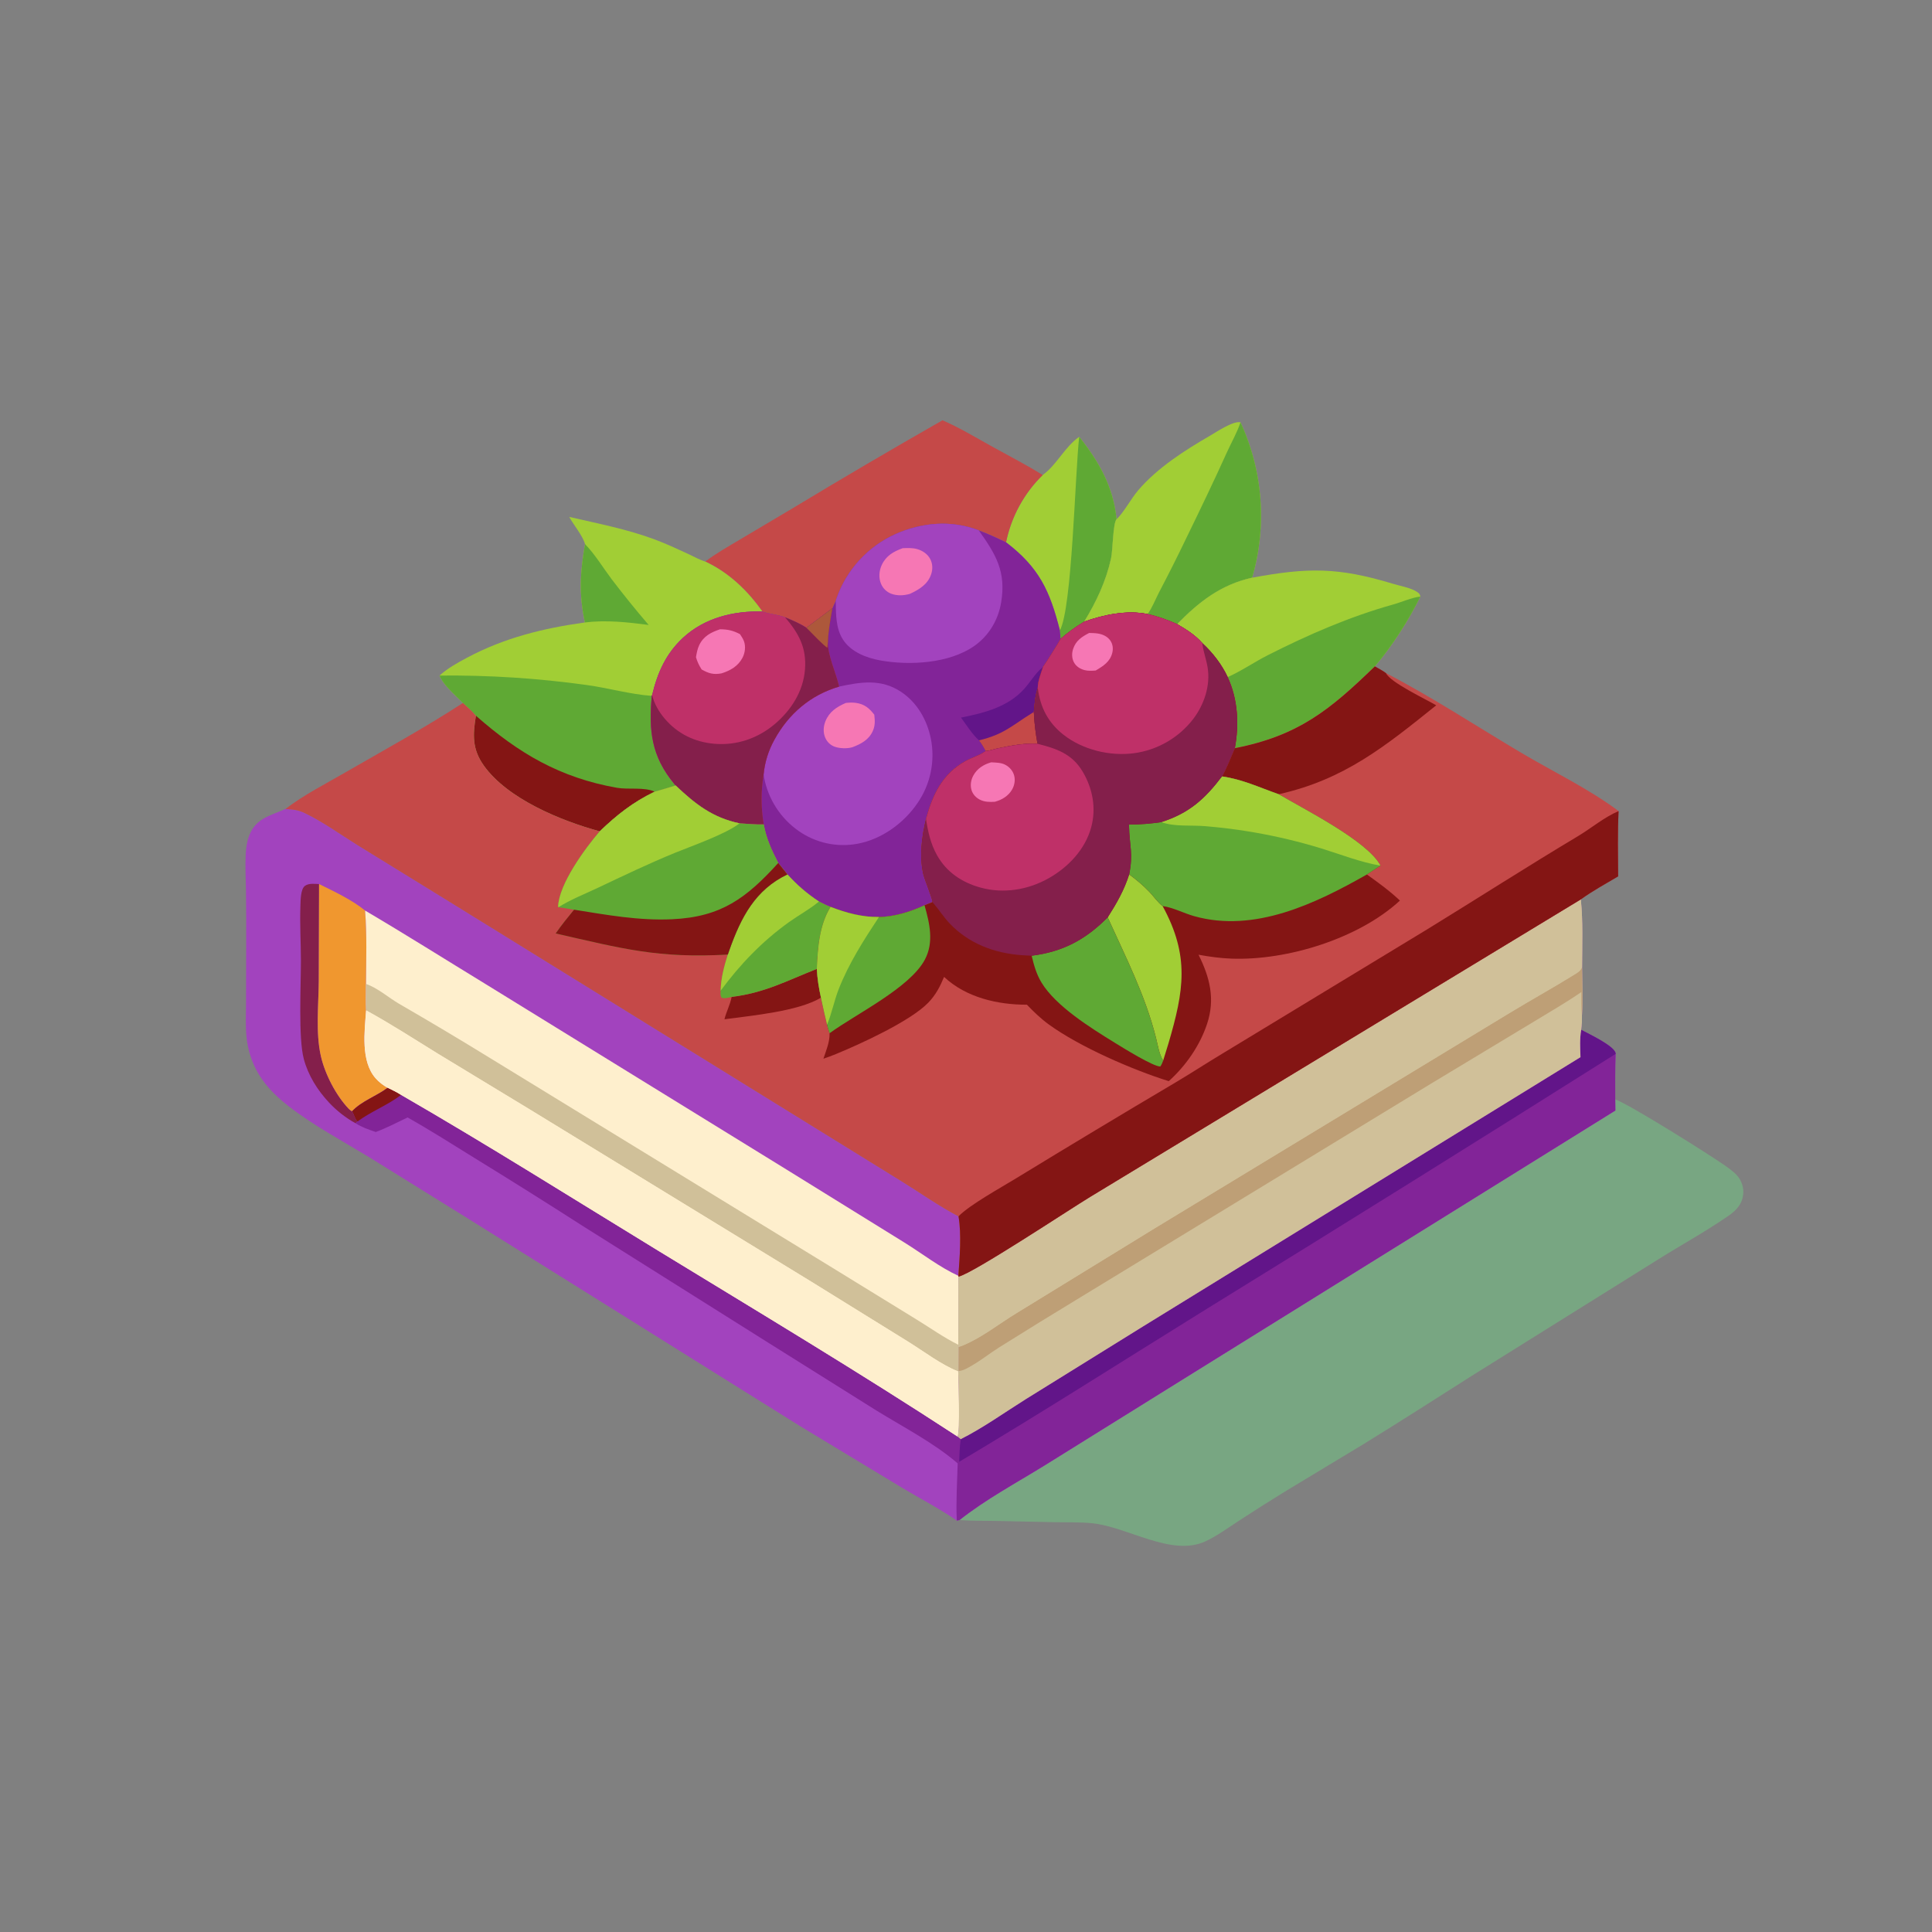 <?xml version="1.0" encoding="utf-8" ?>
<svg xmlns="http://www.w3.org/2000/svg" xmlns:xlink="http://www.w3.org/1999/xlink" width="256" height="256">
	<rect width="100%" height="100%" fill="#808080" stroke="none"/>
	<path fill="#A1CE35" transform="scale(0.25 0.25)" d="M552.649 251.773C560.161 246.354 564.275 236.888 572.002 231.521C582.565 244.841 590.096 258.04 591.796 275.225C589.874 277.229 589.828 291.688 588.89 295.944C586.236 307.985 581.049 319.058 574.628 329.51C570.153 332.238 566.069 335.121 562.147 338.6L561.762 334.085C556.433 313.093 550.746 300.79 533.227 287.42Q533.484 286.158 533.788 284.907Q534.093 283.656 534.443 282.417Q534.793 281.178 535.19 279.953Q535.586 278.727 536.028 277.518Q536.469 276.308 536.956 275.116Q537.442 273.924 537.972 272.75Q538.502 271.577 539.076 270.424Q539.65 269.271 540.266 268.141Q540.882 267.01 541.539 265.903Q542.197 264.796 542.896 263.714Q543.594 262.632 544.332 261.577Q545.07 260.522 545.847 259.495Q546.624 258.468 547.439 257.471Q548.253 256.474 549.104 255.508Q549.955 254.541 550.842 253.607Q551.728 252.673 552.649 251.773Z"/>
	<path fill="#5FA934" transform="scale(0.25 0.25)" d="M572.002 231.521C582.565 244.841 590.096 258.04 591.796 275.225C589.874 277.229 589.828 291.688 588.89 295.944C586.236 307.985 581.049 319.058 574.628 329.51C570.153 332.238 566.069 335.121 562.147 338.6L561.762 334.085C568.262 322.448 569.786 250.979 572.002 231.521Z"/>
	<path fill="#A1CE35" transform="scale(0.25 0.25)" d="M591.796 275.225C595.834 271.361 599.42 264.345 603.318 259.799C613.492 247.933 627.851 238.732 641.322 230.943C644.69 228.995 653.762 222.861 657.484 223.859Q658.037 225.055 658.564 226.264Q659.09 227.472 659.589 228.692Q660.089 229.912 660.56 231.143Q661.032 232.374 661.476 233.615Q661.92 234.856 662.336 236.107Q662.752 237.358 663.141 238.618Q663.528 239.878 663.888 241.146Q664.248 242.414 664.579 243.69Q664.91 244.966 665.213 246.249Q665.515 247.532 665.789 248.821Q666.062 250.111 666.307 251.406Q666.552 252.701 666.767 254.002Q666.983 255.302 667.169 256.607Q667.356 257.912 667.513 259.221Q667.67 260.529 667.798 261.841Q667.926 263.153 668.024 264.468Q668.122 265.782 668.191 267.099Q668.26 268.415 668.299 269.733Q668.339 271.05 668.349 272.368Q668.358 273.687 668.339 275.005Q668.319 276.323 668.27 277.64Q668.22 278.957 668.142 280.273Q668.063 281.589 667.955 282.903Q667.846 284.216 667.709 285.527Q667.571 286.838 667.404 288.146Q667.237 289.453 667.041 290.757Q666.844 292.06 666.619 293.359Q666.394 294.658 666.139 295.951Q665.885 297.245 665.601 298.532Q665.318 299.819 665.006 301.1Q664.694 302.381 664.353 303.654Q664.012 304.928 663.643 306.193C647.101 309.865 635.483 318.959 623.913 330.8C618.8 328.52 613.737 326.694 608.266 325.478C597.416 323.206 584.848 325.828 574.628 329.51C581.049 319.058 586.236 307.985 588.89 295.944C589.828 291.688 589.874 277.229 591.796 275.225Z"/>
	<path fill="#5FA934" transform="scale(0.25 0.25)" d="M657.484 223.859Q658.037 225.055 658.564 226.264Q659.09 227.472 659.589 228.692Q660.089 229.912 660.56 231.143Q661.032 232.374 661.476 233.615Q661.92 234.856 662.336 236.107Q662.752 237.358 663.141 238.618Q663.528 239.878 663.888 241.146Q664.248 242.414 664.579 243.69Q664.91 244.966 665.213 246.249Q665.515 247.532 665.789 248.821Q666.062 250.111 666.307 251.406Q666.552 252.701 666.767 254.002Q666.983 255.302 667.169 256.607Q667.356 257.912 667.513 259.221Q667.67 260.529 667.798 261.841Q667.926 263.153 668.024 264.468Q668.122 265.782 668.191 267.099Q668.26 268.415 668.299 269.733Q668.339 271.05 668.349 272.368Q668.358 273.687 668.339 275.005Q668.319 276.323 668.27 277.64Q668.22 278.957 668.142 280.273Q668.063 281.589 667.955 282.903Q667.846 284.216 667.709 285.527Q667.571 286.838 667.404 288.146Q667.237 289.453 667.041 290.757Q666.844 292.06 666.619 293.359Q666.394 294.658 666.139 295.951Q665.885 297.245 665.601 298.532Q665.318 299.819 665.006 301.1Q664.694 302.381 664.353 303.654Q664.012 304.928 663.643 306.193C647.101 309.865 635.483 318.959 623.913 330.8C618.8 328.52 613.737 326.694 608.266 325.478C610.67 322.167 612.404 317.685 614.286 314.023Q621.886 299.565 628.942 284.835C636.225 269.895 643.392 255.01 650.234 239.86C652.588 234.648 655.696 229.259 657.484 223.859Z"/>
	<path fill="#A1CE35" transform="scale(0.25 0.25)" d="M663.643 306.193C693.039 300.758 709.102 300.563 738.213 309.391C741.97 310.53 748.235 311.632 751.327 313.903C752.424 314.709 752.52 314.935 752.812 316.176C746.614 328.828 737.83 342.45 728.703 353.208C704.932 376.223 688.352 389.913 654.493 396.567C656.844 383.97 656.142 370.585 650.694 358.875C647.55 352.131 642.706 345.883 637.239 340.871C633.439 336.557 628.831 333.672 623.913 330.8C635.483 318.959 647.101 309.865 663.643 306.193Z"/>
	<path fill="#5FA934" transform="scale(0.25 0.25)" d="M650.694 358.875C657.916 355.686 664.81 350.895 671.912 347.292C693.199 336.491 715.257 326.873 738.285 320.425C743.024 319.098 747.964 316.8 752.812 316.176C746.614 328.828 737.83 342.45 728.703 353.208C704.932 376.223 688.352 389.913 654.493 396.567C656.844 383.97 656.142 370.585 650.694 358.875Z"/>
	<path fill="#C54948" transform="scale(0.25 0.25)" d="M499.546 222.756C508.701 226.743 517.472 232.047 526.202 236.886C535.036 241.782 544.087 246.414 552.649 251.773Q551.728 252.673 550.842 253.607Q549.955 254.541 549.104 255.508Q548.253 256.474 547.439 257.471Q546.624 258.468 545.847 259.495Q545.07 260.522 544.332 261.577Q543.594 262.632 542.896 263.714Q542.197 264.796 541.539 265.903Q540.882 267.01 540.266 268.141Q539.65 269.271 539.076 270.424Q538.502 271.577 537.972 272.75Q537.442 273.924 536.956 275.116Q536.469 276.308 536.028 277.518Q535.586 278.727 535.19 279.953Q534.793 281.178 534.443 282.417Q534.093 283.656 533.789 284.907Q533.484 286.158 533.227 287.42C528.414 285.121 523.765 282.91 518.741 281.074C504.324 275.525 488.657 276.839 474.613 283.078Q473.252 283.69 471.925 284.371Q470.597 285.051 469.306 285.799Q468.015 286.546 466.763 287.358Q465.511 288.171 464.303 289.045Q463.095 289.92 461.932 290.856Q460.77 291.791 459.657 292.785Q458.544 293.778 457.482 294.827Q456.421 295.876 455.415 296.977Q454.409 298.079 453.46 299.23Q452.511 300.382 451.622 301.58Q450.733 302.778 449.907 304.02Q449.08 305.262 448.318 306.545Q447.555 307.827 446.859 309.147Q446.164 310.466 445.536 311.82Q444.908 313.173 444.35 314.557Q443.792 315.941 443.305 317.351C443.176 317.713 443.063 318.08 442.957 318.449L441.183 322.382L427.398 332.699C423.915 330.439 419.926 328.737 416.09 327.175C412.2 325.714 408.012 325.514 404.115 324.137C396.176 312.988 386.369 303.52 373.806 297.629C379.553 293.27 386.039 289.64 392.229 285.945L419.488 269.763Q459.217 245.749 499.546 222.756Z"/>
	<path fill="#A1CE35" transform="scale(0.25 0.25)" d="M301.712 273.974C316.963 277.509 332.373 280.454 347.084 285.945C353.144 288.206 359.016 290.958 364.885 293.665C367.77 294.996 370.785 296.732 373.806 297.629C386.369 303.52 396.176 312.988 404.115 324.137C388.889 323.665 373.396 327.472 362.003 338.046C352.933 346.465 348.457 356.588 345.648 368.42L345.464 368.824C343.813 387.193 345.183 400.778 357.376 415.493C357.61 415.775 357.855 416.05 358.097 416.326Q352.57 418.034 347.004 419.609C335.565 425.111 326.977 431.877 317.884 440.626C297.3 435.039 268.964 423.393 256.426 405.749C250.228 397.028 250.557 389.406 252.252 379.357C250.208 376.867 247.731 374.764 245.359 372.594C241.413 368.452 235.195 363.412 232.959 358.064C237.234 354.206 242.398 351.344 247.453 348.645C267.303 338.045 287.886 332.992 310.007 329.911C306.798 314.733 307.466 303.505 310.075 288.39C308.755 283.726 304.075 278.356 301.712 273.974Z"/>
	<path fill="#5FA934" transform="scale(0.25 0.25)" d="M310.075 288.39C315.309 293.723 319.611 300.895 324.123 306.903Q333.614 319.363 343.812 331.252C332.637 329.76 321.267 328.534 310.007 329.911C306.798 314.733 307.466 303.505 310.075 288.39Z"/>
	<path fill="#5FA934" transform="scale(0.25 0.25)" d="M232.959 358.064Q252.487 357.863 271.977 359.112Q291.466 360.361 310.809 363.052C322.385 364.624 333.814 367.986 345.464 368.824C343.813 387.193 345.183 400.778 357.376 415.493C357.61 415.775 357.855 416.05 358.097 416.326Q352.57 418.034 347.004 419.609C335.565 425.111 326.977 431.877 317.884 440.626C297.3 435.039 268.964 423.393 256.426 405.749C250.228 397.028 250.557 389.406 252.252 379.357C250.208 376.867 247.731 374.764 245.359 372.594C241.413 368.452 235.195 363.412 232.959 358.064Z"/>
	<path fill="#841514" transform="scale(0.25 0.25)" d="M252.252 379.357C274.961 399.352 296.885 412.203 326.944 417.534C333.137 418.632 341.342 417.011 347.004 419.609C335.565 425.111 326.977 431.877 317.884 440.626C297.3 435.039 268.964 423.393 256.426 405.749C250.228 397.028 250.557 389.406 252.252 379.357Z"/>
	<path fill="#822498" transform="scale(0.25 0.25)" d="M442.957 318.449C443.063 318.08 443.176 317.713 443.305 317.351Q443.792 315.941 444.35 314.557Q444.908 313.173 445.536 311.82Q446.164 310.466 446.859 309.147Q447.555 307.827 448.318 306.545Q449.08 305.262 449.907 304.02Q450.733 302.778 451.622 301.58Q452.511 300.382 453.46 299.23Q454.409 298.079 455.415 296.977Q456.421 295.876 457.482 294.827Q458.544 293.778 459.657 292.785Q460.77 291.791 461.932 290.856Q463.095 289.92 464.303 289.045Q465.511 288.171 466.763 287.358Q468.015 286.546 469.306 285.799Q470.597 285.051 471.925 284.371Q473.252 283.69 474.613 283.078C488.657 276.839 504.324 275.525 518.741 281.074C523.765 282.91 528.414 285.121 533.227 287.42C550.746 300.79 556.433 313.093 561.762 334.085L562.147 338.6C561.433 340.08 554.071 351.837 552.82 353.479C551.79 356.834 549.981 361.151 550.048 364.678C548.607 368.711 548.355 373.123 547.95 377.362C548.201 383.08 548.882 388.59 549.903 394.218C542.796 393.838 536.028 395.164 529.102 396.601C527.067 397.023 524.382 398.003 522.392 398.067C522.224 398.187 522.057 398.309 521.887 398.427C518.901 400.498 514.816 401.666 511.572 403.481C499.439 410.267 494.325 421.18 490.801 434.062C488.519 443.207 487.229 453.838 489.305 463.159C489.943 466.023 494.381 476.676 494.186 478.114L490.008 479.805C482.57 483.263 474.117 485.864 465.861 486.048C456.802 486.14 448.615 483.885 440.22 480.676C438.137 479.985 436.052 478.774 434.059 477.832C427.708 473.681 422.437 469.082 417.348 463.467L412.495 457.393C409.066 450.785 406.101 444.379 404.802 436.973C400.538 437.079 396.213 436.645 391.957 436.387C377.63 433.389 368.465 426.155 358.097 416.326C357.855 416.05 357.61 415.775 357.376 415.493C345.183 400.778 343.813 387.193 345.464 368.824L345.648 368.42C348.457 356.588 352.933 346.465 362.003 338.046C373.396 327.472 388.889 323.665 404.115 324.137C408.012 325.514 412.2 325.714 416.09 327.175C419.926 328.737 423.915 330.439 427.398 332.699L441.183 322.382L442.957 318.449Z"/>
	<path fill="#621589" transform="scale(0.25 0.25)" d="M509.337 380.343C521.581 377.894 534.337 374.72 542.981 364.98C546.198 361.355 548.635 357.038 552.339 353.877C552.498 353.742 552.66 353.612 552.82 353.479C551.79 356.834 549.981 361.151 550.048 364.678C548.607 368.711 548.355 373.123 547.95 377.362C548.201 383.08 548.882 388.59 549.903 394.218C542.796 393.838 536.028 395.164 529.102 396.601C527.067 397.023 524.382 398.003 522.392 398.067C521.367 396.012 520.26 394.235 518.87 392.407C515.245 389.105 512.263 384.287 509.337 380.343Z"/>
	<path fill="#C54948" transform="scale(0.25 0.25)" d="M547.95 377.362C548.201 383.08 548.882 388.59 549.903 394.218C542.796 393.838 536.028 395.164 529.102 396.601C527.067 397.023 524.382 398.003 522.392 398.067C521.367 396.012 520.26 394.235 518.87 392.407C532.319 389.168 536.195 384.613 547.409 377.691L547.95 377.362Z"/>
	<path fill="#A243BE" transform="scale(0.25 0.25)" d="M442.957 318.449C443.063 318.08 443.176 317.713 443.305 317.351Q443.792 315.941 444.35 314.557Q444.908 313.173 445.536 311.82Q446.164 310.466 446.859 309.147Q447.555 307.827 448.318 306.545Q449.08 305.262 449.907 304.02Q450.733 302.778 451.622 301.58Q452.511 300.382 453.46 299.23Q454.409 298.079 455.415 296.977Q456.421 295.876 457.482 294.827Q458.544 293.778 459.657 292.785Q460.77 291.791 461.932 290.856Q463.095 289.92 464.303 289.045Q465.511 288.171 466.763 287.358Q468.015 286.546 469.306 285.799Q470.597 285.051 471.925 284.371Q473.252 283.69 474.613 283.078C488.657 276.839 504.324 275.525 518.741 281.074C527.843 293.875 533.363 302.968 530.623 319.329C529.068 328.616 524.157 336.895 516.433 342.344C503.189 351.685 482.043 352.827 466.598 350.038C459.215 348.705 451.088 345.581 446.828 339.044C442.896 333.009 443.082 325.375 442.957 318.449Z"/>
	<path fill="#F677B4" transform="scale(0.25 0.25)" d="M478.452 290.55C480.953 290.466 483.612 290.33 486.046 291.013C488.957 291.829 491.641 293.601 493.061 296.331C494.347 298.801 494.421 301.699 493.55 304.314C491.728 309.784 487.154 312.469 482.256 314.766C479.034 315.683 475.549 315.881 472.358 314.683Q471.9 314.508 471.462 314.286Q471.024 314.064 470.612 313.799Q470.199 313.533 469.816 313.227Q469.433 312.92 469.083 312.576Q468.734 312.232 468.421 311.853Q468.109 311.475 467.837 311.066Q467.565 310.658 467.337 310.224Q467.109 309.789 466.926 309.334C465.617 306.146 465.926 302.475 467.375 299.392C469.681 294.485 473.609 292.317 478.452 290.55Z"/>
	<path fill="#A243BE" transform="scale(0.25 0.25)" d="M444.764 363.9C456.242 361.426 466.892 359.716 477.356 366.54C486.006 372.182 491.375 381.53 493.371 391.531Q493.589 392.628 493.751 393.734Q493.914 394.841 494.021 395.954Q494.128 397.067 494.179 398.184Q494.23 399.302 494.226 400.42Q494.221 401.538 494.16 402.655Q494.1 403.772 493.983 404.884Q493.867 405.996 493.695 407.101Q493.523 408.206 493.296 409.301Q493.069 410.396 492.787 411.479Q492.506 412.561 492.17 413.628Q491.835 414.695 491.447 415.744Q491.058 416.792 490.618 417.82Q490.178 418.849 489.687 419.853Q489.196 420.858 488.655 421.837Q488.114 422.816 487.525 423.766Q486.936 424.717 486.3 425.637C479.085 436.294 467.31 444.827 454.55 447.193Q453.541 447.382 452.525 447.521Q451.508 447.66 450.486 447.749Q449.463 447.837 448.438 447.874Q447.412 447.911 446.386 447.897Q445.36 447.883 444.336 447.818Q443.312 447.753 442.292 447.637Q441.273 447.521 440.26 447.354Q439.248 447.188 438.245 446.971Q437.242 446.754 436.251 446.488Q435.26 446.221 434.284 445.906Q433.307 445.59 432.348 445.226Q431.388 444.862 430.448 444.451Q429.508 444.04 428.589 443.583Q427.671 443.125 426.776 442.623Q425.881 442.12 425.013 441.574Q424.144 441.027 423.304 440.438Q422.418 439.819 421.562 439.157Q420.707 438.496 419.884 437.794Q419.062 437.092 418.274 436.351Q417.486 435.61 416.736 434.831Q415.985 434.053 415.272 433.239Q414.56 432.426 413.888 431.579Q413.216 430.732 412.585 429.853Q411.955 428.974 411.368 428.066Q410.781 427.158 410.238 426.223Q409.695 425.287 409.199 424.327Q408.702 423.366 408.252 422.383Q407.803 421.399 407.401 420.395Q406.999 419.391 406.647 418.369Q406.294 417.347 405.991 416.309Q405.689 415.271 405.436 414.219Q405.184 413.168 404.983 412.105Q404.827 411.228 404.734 410.343Q404.968 407.957 405.444 405.608Q405.92 403.259 406.633 400.97Q407.346 398.682 408.289 396.478Q409.231 394.273 410.393 392.177C417.986 378.282 429.566 368.372 444.764 363.9Z"/>
	<path fill="#F677B4" transform="scale(0.25 0.25)" d="M448.252 372.587C450.004 372.363 451.852 372.286 453.605 372.535C458.149 373.179 460.666 375.283 463.39 378.804L463.407 378.975C463.747 382.066 463.893 384.61 462.569 387.521C460.467 392.145 456.287 394.376 451.748 396.057C449.04 396.865 444.983 396.727 442.333 395.753C440.143 394.948 438.416 393.27 437.459 391.153C436.186 388.34 436.362 385.054 437.513 382.234C439.57 377.191 443.496 374.664 448.252 372.587Z"/>
	<path fill="#BF3068" transform="scale(0.25 0.25)" d="M427.398 332.699L441.183 322.382C440.137 328.285 439.052 334.107 438.8 340.113C438.567 347.106 443.173 356.742 444.764 363.9C429.566 368.372 417.986 378.282 410.393 392.177Q409.231 394.273 408.289 396.478Q407.346 398.682 406.633 400.97Q405.92 403.259 405.444 405.608Q404.968 407.957 404.734 410.343C403.294 419.584 403.291 427.768 404.802 436.973C400.538 437.079 396.213 436.645 391.957 436.387C377.63 433.389 368.465 426.155 358.097 416.326C357.855 416.05 357.61 415.775 357.376 415.493C345.183 400.778 343.813 387.193 345.464 368.824L345.648 368.42C348.457 356.588 352.933 346.465 362.003 338.046C373.396 327.472 388.889 323.665 404.115 324.137C408.012 325.514 412.2 325.714 416.09 327.175C419.926 328.737 423.915 330.439 427.398 332.699Z"/>
	<path fill="#F677B4" transform="scale(0.25 0.25)" d="M381.614 333.533C385.774 333.565 388.507 334.176 392.201 336.109C392.985 337.302 393.823 338.519 394.316 339.868C395.343 342.679 394.89 346.053 393.518 348.67C391.184 353.117 387.066 355.433 382.445 356.897C378.13 357.691 375.667 356.951 371.887 354.846C370.53 352.71 369.599 350.78 368.881 348.35C369.261 346.113 369.625 343.946 370.625 341.882C372.943 337.094 376.836 335.163 381.614 333.533Z"/>
	<path fill="#841F4B" transform="scale(0.25 0.25)" d="M427.398 332.699L441.183 322.382C440.137 328.285 439.052 334.107 438.8 340.113C438.567 347.106 443.173 356.742 444.764 363.9C429.566 368.372 417.986 378.282 410.393 392.177Q409.231 394.273 408.289 396.478Q407.346 398.682 406.633 400.97Q405.92 403.259 405.444 405.608Q404.968 407.957 404.734 410.343C403.294 419.584 403.291 427.768 404.802 436.973C400.538 437.079 396.213 436.645 391.957 436.387C377.63 433.389 368.465 426.155 358.097 416.326C357.855 416.05 357.61 415.775 357.376 415.493C345.183 400.778 343.813 387.193 345.464 368.824L345.648 368.42C346.703 372.901 349.211 377.216 352.164 380.723C359.016 388.861 368.128 393.324 378.681 394.22C390.385 395.215 401.63 391.382 410.571 383.84C419.339 376.445 425.749 366.431 426.661 354.811C427.562 343.317 423.348 335.634 416.09 327.175C419.926 328.737 423.915 330.439 427.398 332.699Z"/>
	<path fill="#AD583B" transform="scale(0.25 0.25)" d="M427.398 332.699L441.183 322.382C440.137 328.285 439.052 334.107 438.8 340.113L438.524 343.232C437.447 343.169 428.633 333.878 427.398 332.699Z"/>
	<path fill="#78A682" transform="scale(0.25 0.25)" d="M856.109 582.74C862.498 584.604 908.663 613.497 916.001 618.997C918.397 620.793 920.729 622.551 922.236 625.207C924.112 628.513 924.513 632.29 923.321 635.911C922.045 639.785 919.068 642.369 915.822 644.609C903.913 652.829 891.055 659.871 878.788 667.562L780.085 729.213C761.001 741.326 741.975 753.557 722.723 765.4L680.813 790.714Q668.576 798.229 656.562 806.096C650.845 809.815 645.136 814.045 638.946 816.923C620.889 825.319 597.637 809.184 578.742 807.336C572.385 806.714 565.869 806.903 559.477 806.803L527.524 806.124C521.21 805.995 514.841 806.135 508.542 805.675C522.281 794.762 538.719 785.929 553.669 776.694L625.854 731.76L856.169 588.592L856.109 582.74Z"/>
	<path fill="#A243BE" transform="scale(0.25 0.25)" d="M507.124 805.946C498.069 799.658 487.925 794.406 478.451 788.753L423.487 755.524L247.708 645.655L195.485 613.234C181.214 604.562 166.134 596.531 152.935 586.273C145.48 580.479 138.995 573.894 134.954 565.271Q134.086 563.42 133.38 561.502Q132.673 559.584 132.132 557.613Q131.592 555.642 131.222 553.632Q130.851 551.621 130.654 549.587C130.053 543.771 130.38 537.688 130.396 531.842L130.47 501.217Q130.554 486.665 130.37 472.115C130.286 465.722 129.908 459.219 130.224 452.834C130.391 449.45 130.871 445.97 132.102 442.798C135.684 433.566 143.265 432.406 151.311 428.766C155.122 429 158.013 429.251 161.502 430.925C171.244 435.599 180.441 442.291 189.628 448.002L238.528 478.122L418.887 589.659L477.808 626.084C487.758 632.246 497.691 639.297 508.04 644.693C509.696 654.612 508.637 666.189 507.963 676.213L508.061 676.621C515.58 675.026 566.736 641.106 577.779 634.405L837.859 476.706C839.076 488.527 838.553 500.691 838.538 512.572C838.602 521.03 839.046 529.704 838.469 538.137C838.481 540.747 838.534 543.276 838.073 545.857C841.881 547.894 854.81 553.97 856.204 557.883C856.283 558.106 856.283 558.35 856.323 558.584C856.004 566.628 856.101 574.691 856.109 582.74L856.169 588.592L625.854 731.76L553.669 776.694C538.719 785.929 522.281 794.762 508.542 805.675L507.124 805.946Z"/>
	<path fill="#841F4B" transform="scale(0.25 0.25)" d="M188.428 595.337Q186.463 594.247 184.589 593.007Q182.715 591.766 180.945 590.381Q179.175 588.997 177.52 587.478Q175.864 585.958 174.333 584.313C168.231 577.796 163.331 569.933 161.017 561.269C158.073 550.246 159.508 521.993 159.498 509.311C159.491 499.634 158.86 489.857 159.225 480.196C159.328 477.462 159.269 471.239 161.628 469.526C163.679 468.038 166.732 468.471 169.116 468.569L168.96 520.065C168.853 532.798 167.241 547.253 170.058 559.716C172.215 569.258 178.081 580.633 184.85 587.705C185.382 588.26 185.921 588.651 186.592 589.02C187.717 590.757 188.04 592.998 189.471 594.409L188.428 595.337Z"/>
	<path fill="#F0972F" transform="scale(0.25 0.25)" d="M169.116 468.569C177.17 472.542 186.535 476.908 193.496 482.605C194.548 495.477 194.047 508.587 194.001 521.499C194.014 526.158 193.865 530.875 194.048 535.527C193.22 546.651 191.109 562.385 199.037 571.472C200.694 573.371 203.214 575.434 205.516 576.535C199.446 581.117 191.932 583.438 186.592 589.02C185.921 588.651 185.382 588.26 184.85 587.705C178.081 580.633 172.215 569.258 170.058 559.716C167.241 547.253 168.853 532.798 168.96 520.065L169.116 468.569Z"/>
	<path fill="#822498" transform="scale(0.25 0.25)" d="M838.073 545.857C841.881 547.894 854.81 553.97 856.204 557.883C856.283 558.106 856.283 558.35 856.323 558.584C856.004 566.628 856.101 574.691 856.109 582.74L856.169 588.592L625.854 731.76L553.669 776.694C538.719 785.929 522.281 794.762 508.542 805.675L507.124 805.946C506.637 795.895 507.327 785.687 507.592 775.632C495.387 765.022 478.771 756.362 464.886 747.835L407.641 711.943L309.253 650.045Q280.591 631.64 251.57 613.806C239.792 606.514 228.11 599.071 216.036 592.274C210.478 594.943 204.94 597.825 199.161 599.987C195.472 598.728 191.722 597.458 188.428 595.337L189.471 594.409C188.04 592.998 187.717 590.757 186.592 589.02C191.932 583.438 199.446 581.117 205.516 576.535C207.935 577.714 210.342 578.863 212.614 580.315C258.596 606.859 303.65 635.27 348.966 662.945C402.072 695.376 455.417 727.33 507.513 761.37L509.224 762.78C521.244 756.704 532.269 748.752 543.671 741.61L605.984 702.944L837.695 560.321C837.525 555.518 837.243 550.61 838.073 545.857Z"/>
	<path fill="#841514" transform="scale(0.25 0.25)" d="M205.516 576.535C207.935 577.714 210.342 578.863 212.614 580.315C205.462 585.79 196.739 589.046 189.471 594.409C188.04 592.998 187.717 590.757 186.592 589.02C191.932 583.438 199.446 581.117 205.516 576.535Z"/>
	<path fill="#621589" transform="scale(0.25 0.25)" d="M838.073 545.857C841.881 547.894 854.81 553.97 856.204 557.883C856.283 558.106 856.283 558.35 856.323 558.584Q748.735 626.458 640.446 693.204C596.466 720.44 552.842 748.354 508.379 774.797C508.513 770.762 508.637 766.781 509.224 762.78C521.244 756.704 532.269 748.752 543.671 741.61L605.984 702.944L837.695 560.321C837.525 555.518 837.243 550.61 838.073 545.857Z"/>
	<path fill="#FEEFCD" transform="scale(0.25 0.25)" d="M193.496 482.605C215.174 495.375 236.393 508.77 257.859 521.872L417.113 620.027L479.375 658.582C488.766 664.413 497.937 671.607 507.963 676.213L508.061 676.621C507.884 688.656 508.178 700.714 507.917 712.738L508.095 713.876Q508.025 720.253 508.037 726.631L507.872 726.906C507.957 732.13 508.968 758.323 507.513 761.37C455.417 727.33 402.072 695.376 348.966 662.945C303.65 635.27 258.596 606.859 212.614 580.315C210.342 578.863 207.935 577.714 205.516 576.535C203.214 575.434 200.694 573.371 199.037 571.472C191.109 562.385 193.22 546.651 194.048 535.527C193.865 530.875 194.014 526.158 194.001 521.499C194.047 508.587 194.548 495.477 193.496 482.605Z"/>
	<path fill="#D0C099" transform="scale(0.25 0.25)" d="M194.001 521.499C200.351 523.759 205.703 528.604 211.475 532.001Q235.966 546.152 260.053 560.979L439.936 671.171L486.132 699.575C493.251 703.951 500.434 709.069 507.917 712.738L508.095 713.876Q508.025 720.253 508.037 726.631L507.872 726.906C498.749 723.264 489.8 716.371 481.411 711.157L430.009 679.317L280.721 587.981L232.212 558.555C219.515 550.738 207.15 542.68 194.048 535.527C193.865 530.875 194.014 526.158 194.001 521.499Z"/>
	<path fill="#FEEFCD" transform="scale(0.25 0.25)" d="M194.048 535.527C207.15 542.68 219.515 550.738 232.212 558.555L280.721 587.981L430.009 679.317L481.411 711.157C489.8 716.371 498.749 723.264 507.872 726.906C507.957 732.13 508.968 758.323 507.513 761.37C455.417 727.33 402.072 695.376 348.966 662.945C303.65 635.27 258.596 606.859 212.614 580.315C210.342 578.863 207.935 577.714 205.516 576.535C203.214 575.434 200.694 573.371 199.037 571.472C191.109 562.385 193.22 546.651 194.048 535.527Z"/>
	<path fill="#D0C099" transform="scale(0.25 0.25)" d="M837.859 476.706C839.076 488.527 838.553 500.691 838.538 512.572C838.602 521.03 839.046 529.704 838.469 538.137C838.481 540.747 838.534 543.276 838.073 545.857C837.243 550.61 837.525 555.518 837.695 560.321L605.984 702.944L543.671 741.61C532.269 748.752 521.244 756.704 509.224 762.78L507.513 761.37C508.968 758.323 507.957 732.13 507.872 726.906L508.037 726.631Q508.025 720.253 508.095 713.876L507.917 712.738C508.178 700.714 507.884 688.656 508.061 676.621C515.58 675.026 566.736 641.106 577.779 634.405L837.859 476.706Z"/>
	<path fill="#BE9F76" transform="scale(0.25 0.25)" d="M508.095 713.876C508.882 713.675 509.633 713.402 510.384 713.092C520.548 708.885 529.391 701.686 538.741 696.015L611.983 651.05L799.646 537.183C811.153 530.159 822.998 523.664 834.437 516.556C836.348 515.368 837.624 514.676 838.538 512.572C838.602 521.03 839.046 529.704 838.469 538.137C838.067 534.049 838.161 529.911 838.148 525.806C829.882 531.501 821.088 536.541 812.515 541.761L758.433 574.374L572.997 687.38Q551.166 700.598 529.546 714.16C524.69 717.192 520.215 720.853 515.245 723.701C513.239 724.851 510.346 726.688 508.037 726.631Q508.025 720.253 508.095 713.876Z"/>
	<path fill="#D0C099" transform="scale(0.25 0.25)" d="M837.859 476.706C839.076 488.527 838.553 500.691 838.538 512.572C837.624 514.676 836.348 515.368 834.437 516.556C822.998 523.664 811.153 530.159 799.646 537.183L611.983 651.05L538.741 696.015C529.391 701.686 520.548 708.885 510.384 713.092C509.633 713.402 508.882 713.675 508.095 713.876L507.917 712.738C508.178 700.714 507.884 688.656 508.061 676.621C515.58 675.026 566.736 641.106 577.779 634.405L837.859 476.706Z"/>
	<path fill="#C54948" transform="scale(0.25 0.25)" d="M574.628 329.51C584.848 325.828 597.416 323.206 608.266 325.478C613.737 326.694 618.8 328.52 623.913 330.8C628.831 333.672 633.439 336.557 637.239 340.871C642.706 345.883 647.55 352.131 650.694 358.875C656.142 370.585 656.844 383.97 654.493 396.567C688.352 389.913 704.932 376.223 728.703 353.208C730.667 354.343 732.808 355.404 734.618 356.769C759.201 369.531 782.422 384.846 806.234 398.959C823.392 409.128 841.897 417.949 857.885 429.882C857.329 441.377 857.593 452.99 857.653 464.498C851.015 468.442 844.126 472.193 837.859 476.706L577.779 634.405C566.736 641.106 515.58 675.026 508.061 676.621L507.963 676.213C508.637 666.189 509.696 654.612 508.04 644.693C497.691 639.297 487.758 632.246 477.808 626.084L418.887 589.659L238.528 478.122L189.628 448.002C180.441 442.291 171.244 435.599 161.502 430.925C158.013 429.251 155.122 429 151.311 428.766C160.978 421.373 171.826 415.864 182.337 409.797C203.367 397.661 225.021 385.828 245.359 372.594C247.731 374.764 250.208 376.867 252.252 379.357C250.557 389.406 250.228 397.028 256.426 405.749C268.964 423.393 297.3 435.039 317.884 440.626C326.977 431.877 335.565 425.111 347.004 419.609Q352.57 418.034 358.097 416.326C368.465 426.155 377.63 433.389 391.957 436.387C396.213 436.645 400.538 437.079 404.802 436.973C406.101 444.379 409.066 450.785 412.495 457.393L417.348 463.467C422.437 469.082 427.708 473.681 434.059 477.832C436.052 478.774 438.137 479.985 440.22 480.676C448.615 483.885 456.802 486.14 465.861 486.048C474.117 485.864 482.57 483.263 490.008 479.805L494.186 478.114C494.381 476.676 489.943 466.023 489.305 463.159C487.229 453.838 488.519 443.207 490.801 434.062C494.325 421.18 499.439 410.267 511.572 403.481C514.816 401.666 518.901 400.498 521.887 398.427C522.057 398.309 522.224 398.187 522.392 398.067C524.382 398.003 527.067 397.023 529.102 396.601C536.028 395.164 542.796 393.838 549.903 394.218C548.882 388.59 548.201 383.08 547.95 377.362C548.355 373.123 548.607 368.711 550.048 364.678C549.981 361.151 551.79 356.834 552.82 353.479C554.071 351.837 561.433 340.08 562.147 338.6C566.069 335.121 570.153 332.238 574.628 329.51Z"/>
	<path fill="#841514" transform="scale(0.25 0.25)" d="M387.781 528.383C405.28 526.251 417.053 519.8 432.935 513.549C433.185 518.594 434.032 523.859 435.139 528.79C422.955 536.102 398.302 538.272 383.979 540.243C384.962 536.178 387.023 532.478 387.781 528.383Z"/>
	<path fill="#5FA934" transform="scale(0.25 0.25)" d="M417.348 463.467C422.437 469.082 427.708 473.681 434.059 477.832C436.052 478.774 438.137 479.985 440.22 480.676C434.216 490.525 433.455 502.27 432.935 513.549C417.053 519.8 405.28 526.251 387.781 528.383C386.062 528.76 384.155 529.428 382.453 528.811C381.661 527.483 381.904 526.616 381.946 525.091C382.108 518.513 383.779 512.178 385.767 505.94Q386.184 504.694 386.625 503.456C392.738 486.24 400.286 471.593 417.348 463.467Z"/>
	<path fill="#A1CE35" transform="scale(0.25 0.25)" d="M417.348 463.467C422.437 469.082 427.708 473.681 434.059 477.832C433.923 477.945 433.789 478.058 433.653 478.169C428.801 482.11 423.158 485.169 418.073 488.821C403.876 499.016 392.333 511.065 381.946 525.091C382.108 518.513 383.779 512.178 385.767 505.94Q386.184 504.694 386.625 503.456C392.738 486.24 400.286 471.593 417.348 463.467Z"/>
	<path fill="#841514" transform="scale(0.25 0.25)" d="M728.703 353.208C730.667 354.343 732.808 355.404 734.618 356.769C736.63 361.567 755.926 370.699 761.228 373.83C734.31 395.431 712.599 413.19 677.72 420.964C667.484 417.381 658.642 413.12 647.694 411.521C650.423 406.668 652.245 401.626 654.493 396.567C688.352 389.913 704.932 376.223 728.703 353.208Z"/>
	<path fill="#5FA934" transform="scale(0.25 0.25)" d="M347.004 419.609Q352.57 418.034 358.097 416.326C368.465 426.155 377.63 433.389 391.957 436.387C396.213 436.645 400.538 437.079 404.802 436.973C406.101 444.379 409.066 450.785 412.495 457.393L417.348 463.467C400.286 471.593 392.738 486.24 386.625 503.456Q386.184 504.694 385.767 505.94C348.791 508.033 329.892 502.79 294.534 494.751C297.559 490.359 300.895 486.274 304.274 482.154Q300.128 481.521 295.989 480.839L295.82 480.5C296.258 468.537 310.159 449.589 317.884 440.626C326.977 431.877 335.565 425.111 347.004 419.609Z"/>
	<path fill="#841514" transform="scale(0.25 0.25)" d="M412.495 457.393L417.348 463.467C400.286 471.593 392.738 486.24 386.625 503.456Q386.184 504.694 385.767 505.94C348.791 508.033 329.892 502.79 294.534 494.751C297.559 490.359 300.895 486.274 304.274 482.154C321.706 484.928 338.444 488.018 356.206 487.217C382.217 486.045 395.57 476.043 412.495 457.393Z"/>
	<path fill="#A1CE35" transform="scale(0.25 0.25)" d="M347.004 419.609Q352.57 418.034 358.097 416.326C368.465 426.155 377.63 433.389 391.957 436.387C384.851 442.039 366.172 448.561 357.565 452.09C343.743 457.757 330.261 464.217 316.764 470.613C309.968 473.832 302.326 476.819 295.989 480.839L295.82 480.5C296.258 468.537 310.159 449.589 317.884 440.626C326.977 431.877 335.565 425.111 347.004 419.609Z"/>
	<path fill="#841514" transform="scale(0.25 0.25)" d="M857.885 429.882C857.329 441.377 857.593 452.99 857.653 464.498C851.015 468.442 844.126 472.193 837.859 476.706L577.779 634.405C566.736 641.106 515.58 675.026 508.061 676.621L507.963 676.213C508.637 666.189 509.696 654.612 508.04 644.693C513.721 638.68 531.101 629.132 538.643 624.477Q580.762 598.756 623.232 573.616C631.431 568.748 639.417 563.516 647.594 558.61L756.53 492.514C783.136 476.167 809.406 459.316 836.205 443.274C843.467 438.927 850.083 433.249 857.885 429.882Z"/>
	<path fill="#841514" transform="scale(0.25 0.25)" d="M574.628 329.51C584.848 325.828 597.416 323.206 608.266 325.478C613.737 326.694 618.8 328.52 623.913 330.8C628.831 333.672 633.439 336.557 637.239 340.871C642.706 345.883 647.55 352.131 650.694 358.875C656.142 370.585 656.844 383.97 654.493 396.567C652.245 401.626 650.423 406.668 647.694 411.521C658.642 413.12 667.484 417.381 677.72 420.964C691.085 428.932 724.546 445.557 731.696 458.815Q728.111 461.182 724.486 463.489C730.58 467.858 736.539 472.149 741.99 477.327C720.112 497.513 682.142 509.172 652.743 508.099C646.843 507.883 641.041 507.077 635.238 506.023C641.267 518.082 644.138 529.527 639.772 542.689C635.956 554.19 628.459 564.983 619.466 573.037C600.111 566.974 572.313 554.884 555.939 543.02C551.651 539.913 547.95 536.317 544.281 532.516C528.803 532.563 511.969 528.693 500.386 517.779C498.218 522.976 495.922 527.394 491.972 531.473C482.498 541.257 455.879 553.419 443.083 558.663Q439.794 560.006 436.428 561.142C437.823 556.914 439.859 552.126 439.689 547.636C439.122 546.139 438.725 544.668 438.357 543.112Q436.639 535.975 435.139 528.79C434.032 523.859 433.185 518.594 432.935 513.549C433.455 502.27 434.216 490.525 440.22 480.676C448.615 483.885 456.802 486.14 465.861 486.048C474.117 485.864 482.57 483.263 490.008 479.805L494.186 478.114C494.381 476.676 489.943 466.023 489.305 463.159C487.229 453.838 488.519 443.207 490.801 434.062C494.325 421.18 499.439 410.267 511.572 403.481C514.816 401.666 518.901 400.498 521.887 398.427C522.057 398.309 522.224 398.187 522.392 398.067C524.382 398.003 527.067 397.023 529.102 396.601C536.028 395.164 542.796 393.838 549.903 394.218C548.882 388.59 548.201 383.08 547.95 377.362C548.355 373.123 548.607 368.711 550.048 364.678C549.981 361.151 551.79 356.834 552.82 353.479C554.071 351.837 561.433 340.08 562.147 338.6C566.069 335.121 570.153 332.238 574.628 329.51Z"/>
	<path fill="#A1CE35" transform="scale(0.25 0.25)" d="M598.485 463.435C602.358 466.338 605.911 469.266 609.253 472.772C611.363 474.985 613.769 478.471 616.208 480.225C630.675 506.736 627.492 525.151 619.318 553.004Q617.962 557.588 616.502 562.139C614.357 558.803 613.678 553.949 612.713 550.133C606.929 527.274 596.746 507.541 587.097 486.217C591.776 478.896 595.869 471.776 598.485 463.435Z"/>
	<path fill="#5FA934" transform="scale(0.25 0.25)" d="M587.097 486.217C596.746 507.541 606.929 527.274 612.713 550.133C613.678 553.949 614.357 558.803 616.502 562.139C616.089 563.32 615.702 564.211 615.002 565.266C611.314 565.368 595.092 555.292 590.914 552.715C578.287 544.925 559.616 533.365 551.987 520.725C549.311 516.292 547.982 511.55 546.798 506.55C563.383 504.448 575.328 498.072 587.097 486.217Z"/>
	<path fill="#5FA934" transform="scale(0.25 0.25)" d="M465.861 486.048C474.117 485.864 482.57 483.263 490.008 479.805C492.711 489.28 495.11 499.423 490.183 508.653C482.181 523.64 453.707 537.405 439.689 547.636C439.122 546.139 438.725 544.668 438.357 543.112Q436.639 535.975 435.139 528.79C434.032 523.859 433.185 518.594 432.935 513.549C433.455 502.27 434.216 490.525 440.22 480.676C448.615 483.885 456.802 486.14 465.861 486.048Z"/>
	<path fill="#A1CE35" transform="scale(0.25 0.25)" d="M440.22 480.676C448.615 483.885 456.802 486.14 465.861 486.048C457.786 498.276 449.901 510.577 444.517 524.292C442.108 530.427 440.898 537.08 438.357 543.112Q436.639 535.975 435.139 528.79C434.032 523.859 433.185 518.594 432.935 513.549C433.455 502.27 434.216 490.525 440.22 480.676Z"/>
	<path fill="#5FA934" transform="scale(0.25 0.25)" d="M647.694 411.521C658.642 413.12 667.484 417.381 677.72 420.964C691.085 428.932 724.546 445.557 731.696 458.815Q728.111 461.182 724.486 463.489C697.323 478.923 664.918 494.577 632.946 485.587C627.362 484.017 621.95 481.057 616.208 480.225C613.769 478.471 611.363 474.985 609.253 472.772C605.911 469.266 602.358 466.338 598.485 463.435C600.738 452.332 598.613 448.265 598.401 437.705L598.39 436.993C604.222 437.048 609.755 436.58 615.53 435.731C630.149 431.107 638.587 423.538 647.694 411.521Z"/>
	<path fill="#A1CE35" transform="scale(0.25 0.25)" d="M647.694 411.521C658.642 413.12 667.484 417.381 677.72 420.964C691.085 428.932 724.546 445.557 731.696 458.815C721.08 457.007 710.602 452.854 700.326 449.687Q682.847 444.333 664.835 441.208C656.263 439.676 647.451 438.621 638.77 437.88C631.376 437.249 622.463 438.306 615.53 435.731C630.149 431.107 638.587 423.538 647.694 411.521Z"/>
	<path fill="#841F4B" transform="scale(0.25 0.25)" d="M574.628 329.51C584.848 325.828 597.416 323.206 608.266 325.478C613.737 326.694 618.8 328.52 623.913 330.8C628.831 333.672 633.439 336.557 637.239 340.871C642.706 345.883 647.55 352.131 650.694 358.875C656.142 370.585 656.844 383.97 654.493 396.567C652.245 401.626 650.423 406.668 647.694 411.521C638.587 423.538 630.149 431.107 615.53 435.731C609.755 436.58 604.222 437.048 598.39 436.993L598.401 437.705C598.613 448.265 600.738 452.332 598.485 463.435C595.869 471.776 591.776 478.896 587.097 486.217C575.328 498.072 563.383 504.448 546.798 506.55C545.145 506.46 543.489 506.406 541.837 506.292C527.187 505.282 513.523 500.193 503.277 489.388C500.083 486.019 497.599 481.996 494.532 478.503L494.186 478.114C494.381 476.676 489.943 466.023 489.305 463.159C487.229 453.838 488.519 443.207 490.801 434.062C494.325 421.18 499.439 410.267 511.572 403.481C514.816 401.666 518.901 400.498 521.887 398.427C522.057 398.309 522.224 398.187 522.392 398.067C524.382 398.003 527.067 397.023 529.102 396.601C536.028 395.164 542.796 393.838 549.903 394.218C548.882 388.59 548.201 383.08 547.95 377.362C548.355 373.123 548.607 368.711 550.048 364.678C549.981 361.151 551.79 356.834 552.82 353.479C554.071 351.837 561.433 340.08 562.147 338.6C566.069 335.121 570.153 332.238 574.628 329.51Z"/>
	<path fill="#BF3068" transform="scale(0.25 0.25)" d="M574.628 329.51C584.848 325.828 597.416 323.206 608.266 325.478C613.737 326.694 618.8 328.52 623.913 330.8C628.831 333.672 633.439 336.557 637.239 340.871C637.259 341.04 637.278 341.209 637.3 341.378C637.854 345.563 639.358 349.524 640.048 353.678C641.643 363.284 638.262 373.393 632.458 381.042Q631.747 381.966 630.993 382.853Q630.238 383.741 629.44 384.591Q628.643 385.441 627.805 386.251Q626.968 387.061 626.091 387.829Q625.215 388.597 624.302 389.321Q623.389 390.045 622.442 390.724Q621.495 391.403 620.515 392.034Q619.536 392.666 618.527 393.249Q617.518 393.832 616.482 394.366Q615.446 394.899 614.385 395.381Q613.324 395.862 612.241 396.292Q611.158 396.721 610.055 397.098Q608.952 397.474 607.832 397.795Q606.712 398.117 605.577 398.384Q604.443 398.65 603.297 398.861Q602.151 399.072 600.996 399.227C588.28 400.901 573.909 397.434 563.749 389.491C555.538 383.071 551.357 374.934 550.048 364.678C549.981 361.151 551.79 356.834 552.82 353.479C554.071 351.837 561.433 340.08 562.147 338.6C566.069 335.121 570.153 332.238 574.628 329.51Z"/>
	<path fill="#F677B4" transform="scale(0.25 0.25)" d="M577.281 335.481C578.789 335.522 580.335 335.543 581.828 335.768C584.427 336.161 586.998 337.317 588.521 339.55C589.809 341.439 590.075 343.752 589.549 345.948C588.4 350.751 584.676 353.069 580.724 355.393C578.816 355.534 576.727 355.659 574.861 355.178C572.461 354.558 570.293 353.18 569.144 350.933C568.037 348.769 568.02 346.155 568.799 343.88C570.311 339.463 573.365 337.513 577.281 335.481Z"/>
	<path fill="#BF3068" transform="scale(0.25 0.25)" d="M522.392 398.067C524.382 398.003 527.067 397.023 529.102 396.601C536.028 395.164 542.796 393.838 549.903 394.218C560.013 396.771 568.29 399.552 573.901 409.084C579.154 418.005 581.097 428.338 578.373 438.424C575.217 450.107 566.319 459.523 555.978 465.402C544.966 471.663 531.881 473.829 519.589 470.408C509.821 467.69 501.728 462.291 496.679 453.356C493.261 447.308 491.852 440.86 490.801 434.062C494.325 421.18 499.439 410.267 511.572 403.481C514.816 401.666 518.901 400.498 521.887 398.427C522.057 398.309 522.224 398.187 522.392 398.067Z"/>
	<path fill="#F677B4" transform="scale(0.25 0.25)" d="M525.328 404.051C527.853 404.194 530.562 404.151 532.847 405.363C535.11 406.563 536.879 408.587 537.532 411.086C538.195 413.625 537.684 416.323 536.371 418.57C534.394 421.956 530.96 423.981 527.261 424.961C524.518 425.128 521.872 425.111 519.363 423.845C517.307 422.808 515.629 421.024 514.94 418.807C514.139 416.226 514.612 413.37 515.896 411.027C517.938 407.3 521.331 405.199 525.328 404.051Z"/>
</svg>

